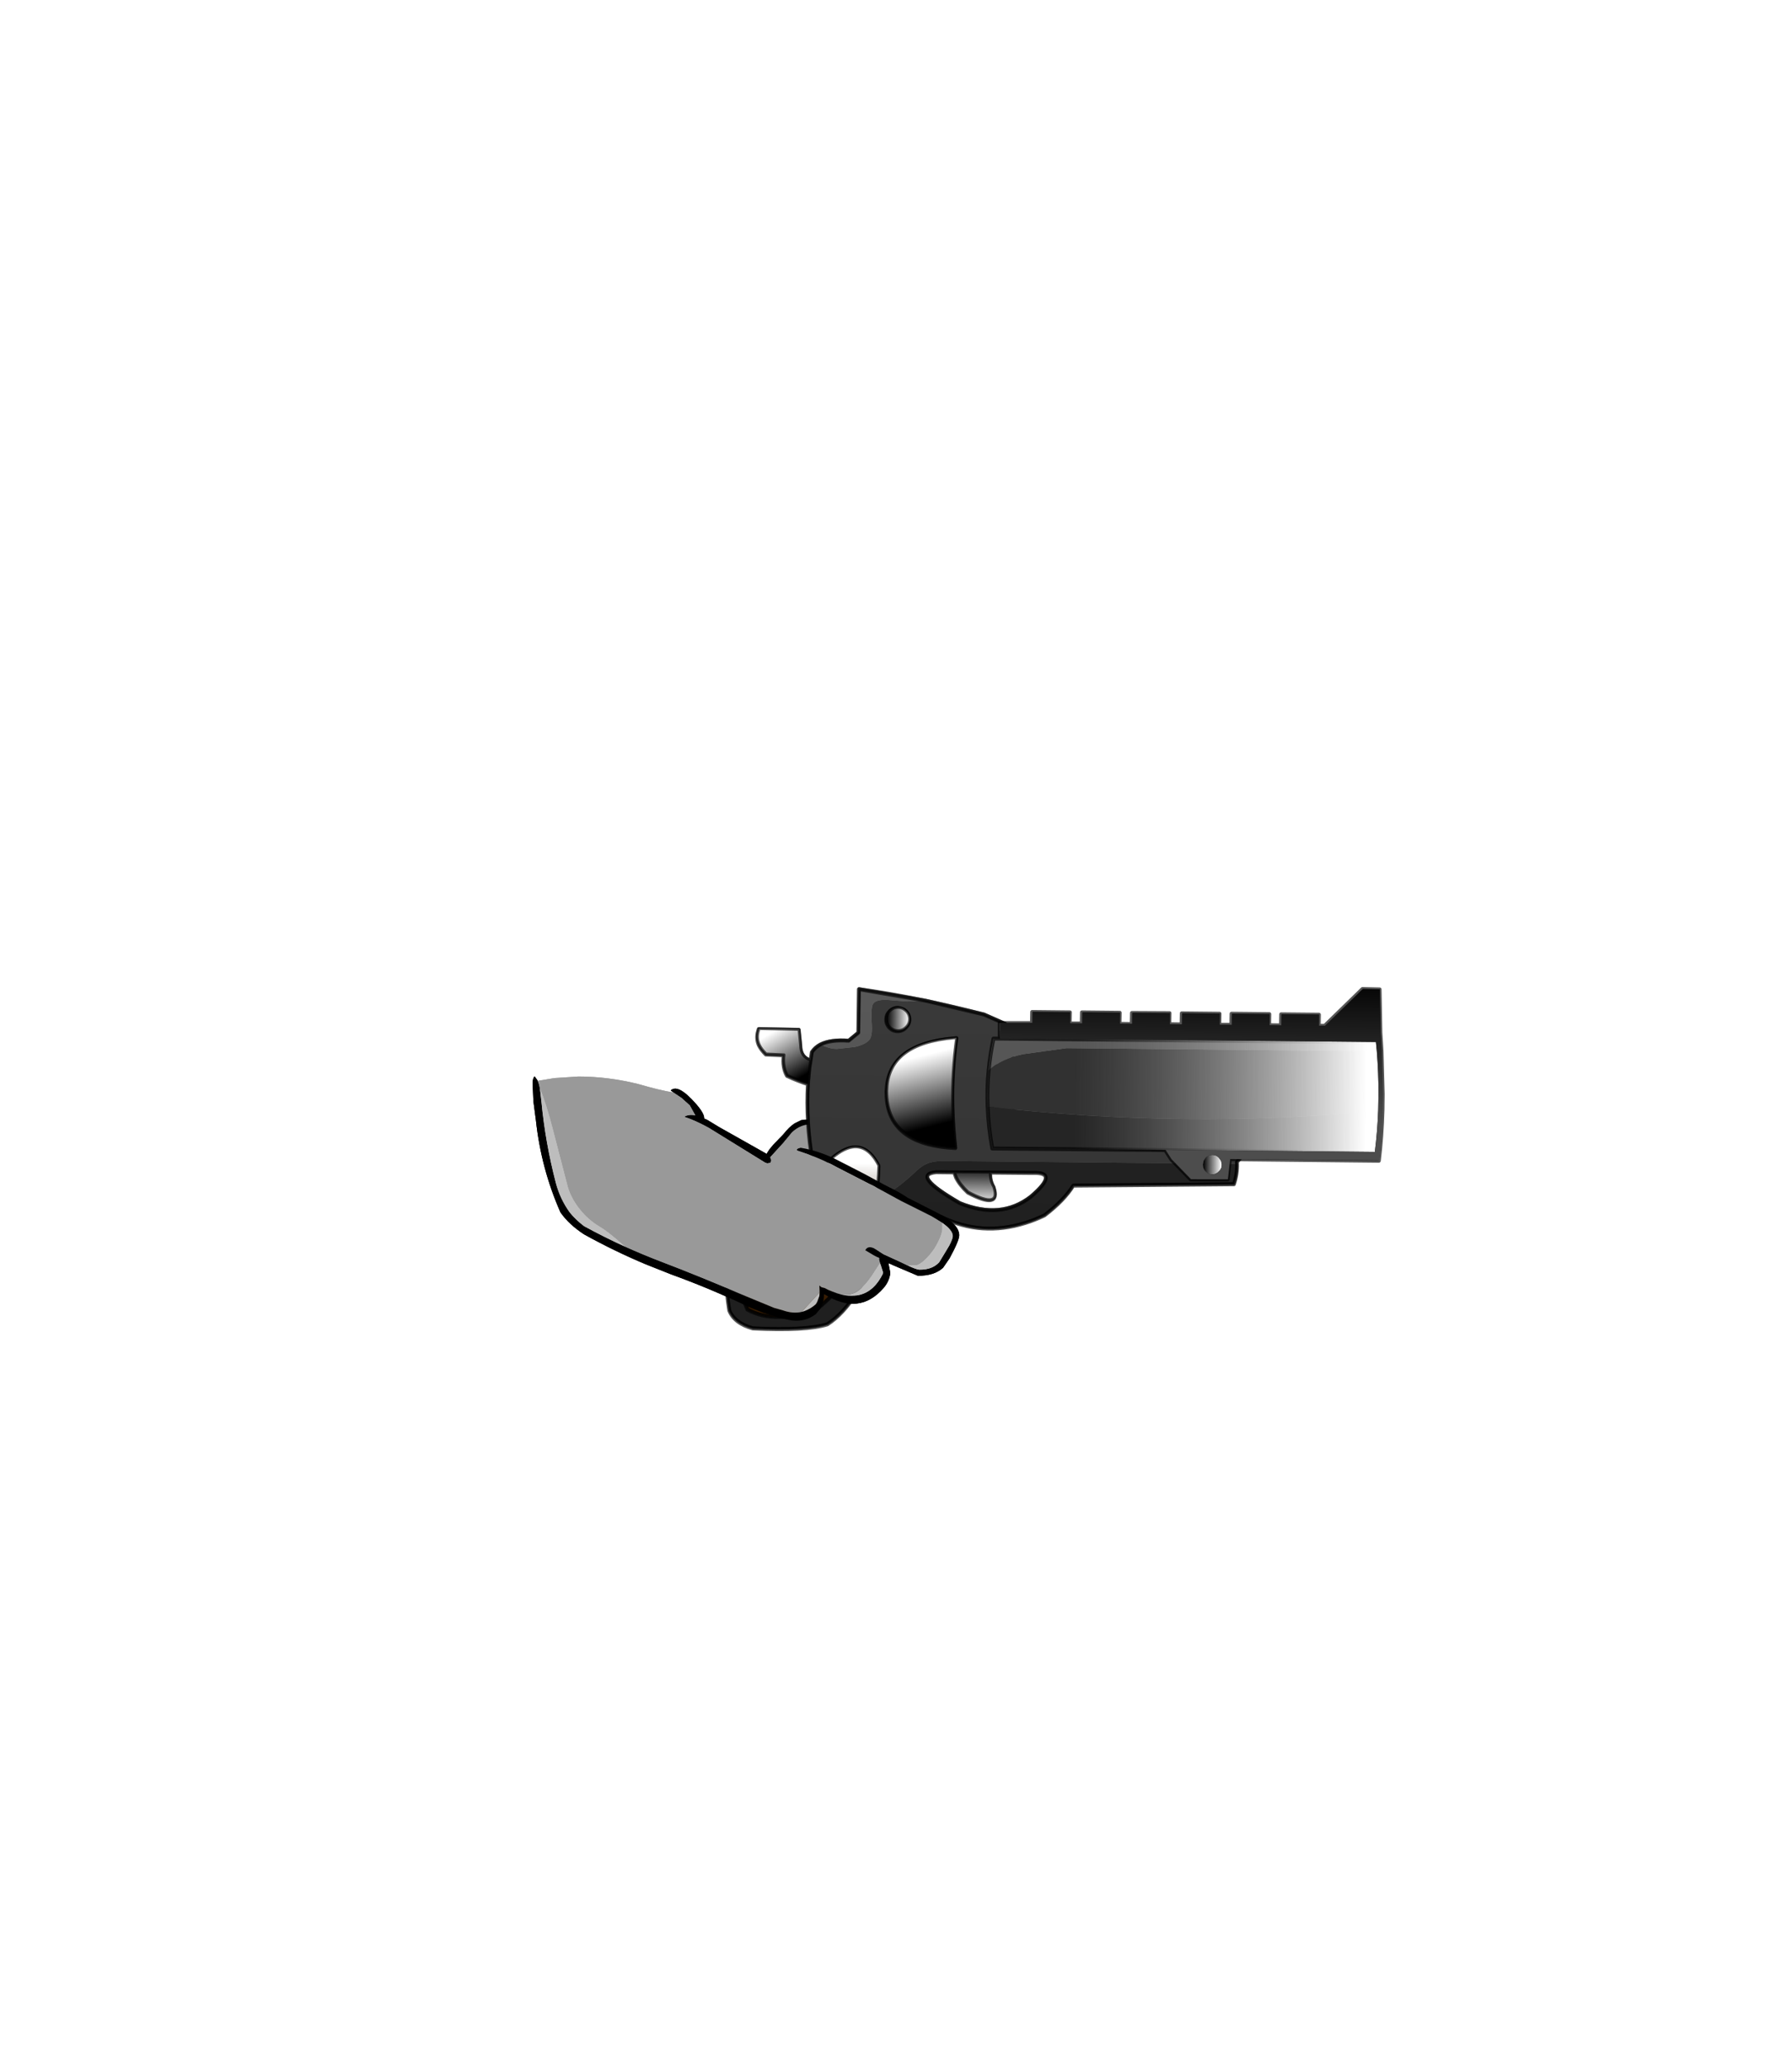 <?xml version="1.0" encoding="UTF-8" standalone="no"?>
<svg xmlns:xlink="http://www.w3.org/1999/xlink" height="531.5px" width="460.6px" xmlns="http://www.w3.org/2000/svg">
  <g transform="matrix(1.0, 0.0, 0.0, 1.0, 193.65, 334.05)">
    <use height="88.4" transform="matrix(1.0, 0.0, 0.0, 1.0, -56.75, -80.3)" width="184.0" xlink:href="#shape0"/>
    <use height="122.9" transform="matrix(0.718, 0.007, -0.007, 0.718, -6.779, -80.634)" width="187.1" xlink:href="#sprite0"/>
    <use height="49.95" transform="matrix(1.0, 0.0, 0.0, 1.0, 59.65, -80.35)" width="102.6" xlink:href="#shape2"/>
    <use height="68.7" transform="matrix(0.718, 0.007, -0.007, 0.718, 60.549, -80.81)" width="141.45" xlink:href="#sprite1"/>
    <use height="62.8" transform="matrix(1.0, 0.0, 0.0, 1.0, -56.75, -57.4)" width="109.65" xlink:href="#shape4"/>
  </g>
  <defs>
    <g id="shape0" transform="matrix(1.0, 0.0, 0.0, 1.0, 56.75, 80.3)">
      <path d="M-20.55 -53.25 L-18.45 -51.85 -16.35 -49.95 -14.9 -47.35 Q-16.65 -47.7 -17.75 -47.0 -15.05 -46.15 -11.5 -44.2 L3.0 -35.25 3.55 -35.05 4.15 -35.15 4.4 -35.25 4.5 -35.5 4.55 -35.9 4.3 -36.6 5.75 -38.2 7.85 -40.5 9.9 -43.0 Q12.15 -45.1 14.95 -45.05 18.2 -45.05 22.3 -43.3 L26.15 -41.45 Q29.2 -39.8 30.45 -38.55 31.65 -37.35 31.65 -35.9 31.65 -34.7 30.75 -32.65 L30.15 -31.35 Q29.05 -31.85 27.15 -32.85 25.1 -33.85 23.85 -33.8 24.35 -32.25 26.65 -31.15 L30.75 -29.3 38.0 -25.35 45.8 -21.45 48.55 -19.75 48.55 -18.05 Q48.35 -16.1 46.4 -12.95 44.05 -9.7 42.15 -8.9 L39.7 -8.75 37.6 -9.75 33.45 -11.65 31.0 -13.2 Q29.4 -13.95 28.75 -12.7 L30.85 -11.45 Q31.75 -10.95 32.35 -10.7 L32.3 -10.35 32.55 -9.4 30.4 -6.1 Q27.4 -1.65 24.55 -1.35 L22.65 -1.3 Q21.45 -1.6 20.15 -2.15 19.2 -2.5 18.3 -3.0 L17.5 -3.2 16.95 -3.65 17.0 -2.35 17.0 -1.85 13.4 2.05 12.4 3.15 Q10.15 3.65 7.6 2.75 L5.3 2.1 -3.05 -1.35 Q-13.35 -5.8 -23.7 -9.75 -28.4 -11.55 -32.95 -13.6 -37.35 -17.5 -39.5 -18.75 -42.45 -20.5 -44.55 -23.15 -46.75 -25.85 -47.7 -28.95 L-51.55 -43.8 Q-53.2 -50.25 -54.9 -54.35 -55.1 -55.45 -55.45 -56.25 L-51.15 -56.95 -45.0 -57.35 Q-37.4 -57.35 -29.7 -55.45 -24.05 -53.8 -20.55 -53.25" fill="#999999" fill-rule="evenodd" stroke="none"/>
      <path d="M48.55 -19.75 L45.8 -21.45 38.0 -25.35 30.75 -29.3 26.65 -31.15 Q24.35 -32.25 23.85 -33.8 25.1 -33.85 27.15 -32.85 29.05 -31.85 30.15 -31.35 L30.75 -32.65 Q31.65 -34.7 31.65 -35.9 31.65 -37.35 30.45 -38.55 29.2 -39.8 26.15 -41.45 L22.3 -43.3 Q18.2 -45.05 14.95 -45.05 12.15 -45.1 9.9 -43.0 L7.85 -40.5 5.75 -38.2 4.3 -36.6 4.55 -35.9 4.5 -35.5 4.4 -35.25 4.15 -35.15 3.55 -35.05 3.0 -35.25 -11.5 -44.2 Q-15.05 -46.15 -17.75 -47.0 -16.65 -47.7 -14.9 -47.35 L-16.35 -49.95 -18.45 -51.85 -20.55 -53.25 -21.25 -53.8 Q-19.55 -55.3 -16.0 -51.65 -12.65 -48.25 -12.65 -46.65 L-12.65 -46.55 -11.85 -46.2 -8.8 -44.35 3.0 -37.7 3.4 -37.45 Q3.85 -38.4 5.1 -39.8 L7.65 -42.5 Q9.25 -44.5 10.6 -45.35 L12.35 -46.2 16.1 -46.5 18.75 -46.05 Q24.3 -44.55 28.5 -42.0 33.4 -39.0 33.4 -36.15 33.4 -35.45 32.2 -32.7 L31.35 -30.8 Q32.3 -30.2 34.9 -28.9 37.85 -27.45 39.65 -26.2 L47.8 -22.05 Q52.9 -19.3 52.9 -16.55 52.9 -15.2 50.4 -10.6 L48.75 -8.2 Q46.45 -6.1 42.25 -6.15 L36.15 -8.75 34.7 -9.4 35.15 -7.05 35.15 -6.55 Q34.8 -4.55 33.5 -3.05 27.25 4.2 18.3 -1.35 L18.15 -1.4 Q18.15 0.8 17.05 2.5 L16.05 3.7 Q13.4 5.75 9.95 5.35 L9.7 5.3 7.6 4.9 2.5 3.35 -0.8 2.05 Q-10.8 -2.75 -21.15 -6.5 L-27.7 -9.1 Q-35.8 -12.5 -43.55 -16.8 -47.45 -19.35 -49.6 -22.45 -54.55 -33.65 -55.9 -46.05 L-56.55 -51.0 -56.75 -55.6 Q-56.75 -56.85 -56.25 -57.4 L-55.7 -56.65 -55.45 -56.25 Q-55.1 -55.45 -54.9 -54.35 L-54.8 -53.55 -54.5 -50.95 Q-53.5 -40.4 -50.8 -30.05 -49.7 -25.85 -47.2 -22.4 -45.7 -20.55 -43.55 -18.9 -38.35 -16.05 -32.95 -13.6 -28.4 -11.55 -23.7 -9.75 -13.35 -5.8 -3.05 -1.35 L5.3 2.1 7.6 2.75 Q10.15 3.65 12.4 3.15 14.0 2.75 15.45 1.65 L16.05 1.15 16.4 0.55 16.95 -0.95 17.0 -1.85 17.0 -2.35 16.95 -3.65 17.5 -3.2 18.3 -3.0 Q19.2 -2.5 20.15 -2.15 21.45 -1.6 22.65 -1.3 29.8 0.35 33.25 -6.6 L33.3 -7.1 32.8 -8.7 32.55 -9.4 32.3 -10.35 32.35 -10.7 Q31.75 -10.95 30.85 -11.45 L28.75 -12.7 Q29.4 -13.95 31.0 -13.2 L33.45 -11.65 37.6 -9.75 39.7 -8.75 Q42.0 -7.7 42.65 -7.7 45.95 -7.65 47.75 -9.6 L49.15 -11.9 50.35 -13.9 Q51.25 -15.65 51.25 -16.35 51.25 -17.85 48.55 -19.75" fill="#000000" fill-rule="evenodd" stroke="none"/>
      <path d="M-54.9 -54.35 Q-53.2 -50.25 -51.55 -43.8 L-47.7 -28.95 Q-46.75 -25.85 -44.55 -23.15 -42.45 -20.5 -39.5 -18.75 -37.35 -17.5 -32.95 -13.6 -38.35 -16.05 -43.55 -18.9 -45.7 -20.55 -47.2 -22.4 -49.7 -25.85 -50.8 -30.05 -53.5 -40.4 -54.5 -50.95 L-54.8 -53.55 -54.9 -54.35 M12.4 3.15 L13.4 2.05 17.0 -1.85 16.95 -0.95 16.4 0.55 16.05 1.15 15.45 1.65 Q14.0 2.75 12.4 3.15 M22.65 -1.3 L24.55 -1.35 Q27.4 -1.65 30.4 -6.1 L32.55 -9.4 32.8 -8.7 33.3 -7.1 33.25 -6.6 Q29.8 0.35 22.65 -1.3 M39.7 -8.75 L42.15 -8.9 Q44.05 -9.7 46.4 -12.95 48.35 -16.1 48.55 -18.05 L48.55 -19.75 Q51.25 -17.85 51.25 -16.35 51.25 -15.65 50.35 -13.9 L49.15 -11.9 47.75 -9.6 Q45.95 -7.65 42.65 -7.7 42.0 -7.7 39.7 -8.75" fill="#bdbdbd" fill-rule="evenodd" stroke="none"/>
      <path d="M61.9 -50.9 Q61.35 -61.25 64.7 -70.9 67.55 -60.4 67.0 -49.85 64.0 -50.0 61.9 -50.9" fill="#333333" fill-rule="evenodd" stroke="none"/>
      <path d="M65.6 -39.5 L63.6 -39.55 Q62.2 -45.35 61.9 -50.9 64.0 -50.0 67.0 -49.85 66.7 -44.7 65.6 -39.5" fill="#292929" fill-rule="evenodd" stroke="none"/>
      <path d="M51.6 -67.15 L52.2 -67.2 Q50.95 -58.55 51.15 -49.6 L43.6 -49.0 37.25 -49.4 Q36.15 -49.55 34.45 -50.2 34.2 -51.75 34.2 -53.45 L34.25 -54.1 Q40.55 -61.45 49.1 -66.0 L51.6 -67.15 M60.9 -32.65 Q60.7 -30.65 61.75 -28.85 L61.75 -28.8 60.2 -28.7 Q58.65 -28.75 55.4 -29.8 53.25 -30.55 52.1 -31.35 L51.6 -32.7 60.9 -32.65" fill="#666666" fill-rule="evenodd" stroke="none"/>
      <path d="M51.6 -67.15 L49.1 -66.0 Q40.55 -61.45 34.25 -54.1 34.85 -65.7 51.6 -67.15" fill="#b3b3b3" fill-rule="evenodd" stroke="none"/>
      <path d="M44.25 -76.85 L59.25 -73.3 64.7 -70.9 Q61.35 -61.25 61.9 -50.9 62.2 -45.35 63.6 -39.55 L65.6 -39.5 126.75 -38.35 124.25 -35.3 124.3 -34.9 48.6 -35.65 Q46.1 -35.6 44.75 -35.0 43.2 -34.45 41.05 -32.3 38.05 -29.5 34.65 -27.3 L31.45 -25.5 Q32.05 -29.7 32.15 -34.35 30.55 -37.5 28.45 -38.6 24.65 -40.55 19.15 -35.35 14.05 -28.9 7.25 -24.7 3.15 -22.05 -1.65 -20.25 L-1.95 -19.55 Q-3.1 -16.5 -3.6 -13.5 L-7.1 -13.55 Q-6.8 -18.95 -5.75 -24.4 -4.45 -29.05 6.6 -29.7 12.45 -30.35 15.2 -35.45 13.45 -45.9 14.0 -55.4 L14.4 -59.75 14.7 -61.45 14.4 -59.75 12.8 -59.8 Q10.95 -59.9 10.4 -62.25 9.9 -64.2 8.35 -64.9 7.05 -65.5 3.85 -65.5 L1.4 -65.4 Q0.75 -66.95 1.1 -68.6 2.65 -67.35 5.35 -67.3 7.1 -67.3 9.75 -68.5 L11.3 -69.35 11.65 -69.35 12.05 -65.3 Q12.1 -62.25 14.7 -61.45 L15.0 -63.6 Q15.8 -64.8 17.15 -65.55 L18.4 -65.1 Q19.9 -64.45 21.45 -64.45 L26.05 -64.95 Q28.9 -65.6 29.9 -66.9 30.65 -67.95 30.4 -71.25 30.2 -74.8 30.65 -75.85 31.3 -77.2 34.45 -77.05 L39.45 -76.65 44.25 -76.85 M51.15 -49.6 Q50.95 -58.55 52.2 -67.2 L51.6 -67.15 Q34.85 -65.7 34.25 -54.1 L34.2 -53.45 Q34.2 -51.75 34.45 -50.2 36.3 -39.7 51.9 -38.95 51.3 -44.35 51.15 -49.6 M38.75 -74.5 L37.1 -75.0 Q35.9 -75.0 35.0 -74.1 34.15 -73.25 34.15 -72.05 34.1 -71.2 34.5 -70.55 34.65 -70.2 34.95 -69.9 35.85 -69.0 37.05 -69.0 38.3 -69.0 39.15 -69.9 40.05 -70.75 40.1 -71.95 40.1 -73.15 39.2 -74.1 L38.75 -74.5" fill="#7d7d7d" fill-rule="evenodd" stroke="none"/>
      <path d="M34.5 -70.55 Q34.1 -71.2 34.15 -72.05 34.15 -73.25 35.0 -74.1 35.9 -75.0 37.1 -75.0 L38.75 -74.5 Q37.2 -73.75 36.0 -72.6 34.9 -71.6 34.5 -70.55 M9.2 -9.75 Q7.75 -9.2 6.05 -7.7 4.05 -5.9 3.4 -4.2 2.75 -5.2 2.75 -6.45 2.75 -7.95 3.75 -9.15 L4.0 -9.35 Q5.2 -10.55 6.9 -10.55 8.2 -10.5 9.2 -9.75" fill="#d9d9d9" fill-rule="evenodd" stroke="none"/>
      <path d="M44.25 -76.85 L39.45 -76.65 34.45 -77.05 Q31.3 -77.2 30.65 -75.85 30.2 -74.8 30.4 -71.25 30.65 -67.95 29.9 -66.9 28.9 -65.6 26.05 -64.95 L21.45 -64.45 Q19.9 -64.45 18.4 -65.1 L17.15 -65.55 Q19.85 -66.9 24.45 -66.55 L26.95 -68.6 27.1 -79.8 44.25 -76.85 M11.3 -69.35 L9.75 -68.5 Q7.1 -67.3 5.35 -67.3 2.65 -67.35 1.1 -68.6 L1.35 -69.55 11.3 -69.35" fill="#bfbfbf" fill-rule="evenodd" stroke="none"/>
      <path d="M14.4 -59.75 L14.0 -55.4 Q11.55 -56.15 8.65 -57.5 7.4 -59.65 7.8 -62.8 L3.2 -63.0 Q2.0 -64.2 1.4 -65.4 L3.85 -65.5 Q7.05 -65.5 8.35 -64.9 9.9 -64.2 10.4 -62.25 10.95 -59.9 12.8 -59.8 L14.4 -59.75 M-7.1 -13.55 L-3.6 -13.5 Q-4.9 -5.3 -1.55 2.55 5.75 6.55 16.6 2.2 24.0 -3.75 27.9 -12.8 30.35 -18.55 31.45 -25.5 L34.65 -27.3 Q38.05 -29.5 41.05 -32.3 43.2 -34.45 44.75 -35.0 46.1 -35.6 48.6 -35.65 L124.3 -34.9 Q124.35 -32.2 123.5 -29.65 L82.2 -29.3 Q79.85 -25.5 74.8 -21.65 72.3 -20.45 69.85 -19.7 58.65 -16.2 48.35 -21.2 L37.45 -22.35 Q34.3 -20.95 33.25 -16.1 27.1 1.15 19.0 6.35 13.7 8.05 -0.15 7.4 -4.85 6.1 -6.2 2.8 -7.5 -5.4 -7.1 -13.55 M34.45 -50.2 Q36.15 -49.55 37.25 -49.4 L43.6 -49.0 51.15 -49.6 Q51.3 -44.35 51.9 -38.95 36.3 -39.7 34.45 -50.2 M34.5 -70.55 Q34.9 -71.6 36.0 -72.6 37.2 -73.75 38.75 -74.5 L39.2 -74.1 Q40.1 -73.15 40.1 -71.95 40.05 -70.75 39.15 -69.9 38.3 -69.0 37.05 -69.0 35.85 -69.0 34.95 -69.9 34.65 -70.2 34.5 -70.55 M9.2 -9.75 L9.75 -9.3 Q10.65 -8.4 10.85 -7.15 L10.95 -6.4 Q10.95 -4.75 9.65 -3.5 8.45 -2.3 6.8 -2.35 5.1 -2.35 3.9 -3.55 L3.4 -4.2 Q4.05 -5.9 6.05 -7.7 7.75 -9.2 9.2 -9.75 M51.6 -32.7 L47.0 -32.75 Q40.3 -32.15 53.05 -24.8 63.65 -20.5 71.3 -26.45 78.75 -32.85 71.75 -32.55 L60.9 -32.65 51.6 -32.7" fill="#4d4d4d" fill-rule="evenodd" stroke="none"/>
      <path d="M7.25 -24.7 Q14.05 -28.9 19.15 -35.35 24.65 -40.55 28.45 -38.6 L28.05 -38.35 Q25.85 -37.25 25.1 -36.4 23.35 -34.45 20.0 -31.4 13.75 -25.55 7.25 -24.7" fill="#b35900" fill-rule="evenodd" stroke="none"/>
      <path d="M-1.95 -19.55 L-1.65 -20.25 Q3.15 -22.05 7.25 -24.7 13.75 -25.55 20.0 -31.4 23.35 -34.45 25.1 -36.4 25.85 -37.25 28.05 -38.35 L28.45 -38.6 Q30.55 -37.5 32.15 -34.35 32.05 -29.7 31.45 -25.5 30.35 -18.55 27.9 -12.8 L24.65 -10.6 Q18.3 -6.95 13.55 -7.0 L10.85 -7.15 Q10.65 -8.4 9.75 -9.3 L9.2 -9.75 Q8.2 -10.5 6.9 -10.55 5.2 -10.55 4.0 -9.35 L3.75 -9.15 2.4 -10.0 Q-2.15 -13.0 -2.1 -17.75 L-1.95 -19.35 -1.95 -19.55" fill="#8a4500" fill-rule="evenodd" stroke="none"/>
      <path d="M-3.6 -13.5 Q-3.1 -16.5 -1.95 -19.55 L-1.95 -19.35 -2.1 -17.75 Q-2.15 -13.0 2.4 -10.0 L3.75 -9.15 Q2.75 -7.95 2.75 -6.45 2.75 -5.2 3.4 -4.2 L3.9 -3.55 Q5.1 -2.35 6.8 -2.35 8.45 -2.3 9.65 -3.5 10.95 -4.75 10.95 -6.4 L10.85 -7.15 13.55 -7.0 Q18.3 -6.95 24.65 -10.6 L27.9 -12.8 Q24.0 -3.75 16.6 2.2 5.75 6.55 -1.55 2.55 -4.9 -5.3 -3.6 -13.5" fill="#6b3500" fill-rule="evenodd" stroke="none"/>
      <path d="M61.75 -28.8 Q63.6 -23.05 55.15 -27.5 53.05 -29.45 52.1 -31.35 53.25 -30.55 55.4 -29.8 58.65 -28.75 60.2 -28.7 L61.75 -28.8" fill="#8c8c8c" fill-rule="evenodd" stroke="none"/>
      <path d="M64.7 -70.9 L59.25 -73.3 44.25 -76.85 27.1 -79.8 26.95 -68.6 24.45 -66.55 Q19.85 -66.9 17.15 -65.55 15.8 -64.8 15.0 -63.6 L14.7 -61.45 14.4 -59.75 14.0 -55.4 Q13.45 -45.9 15.2 -35.45 12.45 -30.35 6.6 -29.7 -4.45 -29.05 -5.75 -24.4 -6.8 -18.95 -7.1 -13.55 -7.5 -5.4 -6.2 2.8 -4.85 6.1 -0.15 7.4 13.7 8.05 19.0 6.35 27.1 1.15 33.25 -16.1 34.3 -20.95 37.45 -22.35 L48.35 -21.2 Q58.65 -16.2 69.85 -19.7 72.3 -20.45 74.8 -21.65 79.85 -25.5 82.2 -29.3 L123.5 -29.65 Q124.35 -32.2 124.3 -34.9 L124.25 -35.3 126.75 -38.35 65.6 -39.5 63.6 -39.55 Q62.2 -45.35 61.9 -50.9 61.35 -61.25 64.7 -70.9 67.55 -60.4 67.0 -49.85 66.7 -44.7 65.6 -39.5 M-3.6 -13.5 Q-3.1 -16.5 -1.95 -19.55 L-1.65 -20.25 Q3.15 -22.05 7.25 -24.7 14.05 -28.9 19.15 -35.35 24.65 -40.55 28.45 -38.6 30.55 -37.5 32.15 -34.35 32.05 -29.7 31.45 -25.5 30.35 -18.55 27.9 -12.8 24.0 -3.75 16.6 2.2 5.75 6.55 -1.55 2.55 -4.9 -5.3 -3.6 -13.5 M51.15 -49.6 Q50.95 -58.55 52.2 -67.2 L51.6 -67.15 Q34.85 -65.7 34.25 -54.1 L34.2 -53.45 Q34.2 -51.75 34.45 -50.2 36.3 -39.7 51.9 -38.95 51.3 -44.35 51.15 -49.6 M38.75 -74.5 L37.1 -75.0 Q35.9 -75.0 35.0 -74.1 34.15 -73.25 34.15 -72.05 34.1 -71.2 34.5 -70.55 34.65 -70.2 34.95 -69.9 35.85 -69.0 37.05 -69.0 38.3 -69.0 39.15 -69.9 40.05 -70.75 40.1 -71.95 40.1 -73.15 39.2 -74.1 L38.75 -74.5 M14.7 -61.45 Q12.1 -62.25 12.05 -65.3 L11.65 -69.35 11.3 -69.35 1.35 -69.55 1.1 -68.6 Q0.75 -66.95 1.4 -65.4 2.0 -64.2 3.2 -63.0 L7.8 -62.8 Q7.4 -59.65 8.65 -57.5 11.55 -56.15 14.0 -55.4 M9.2 -9.75 L9.75 -9.3 Q10.65 -8.4 10.85 -7.15 L10.95 -6.4 Q10.95 -4.75 9.65 -3.5 8.45 -2.3 6.8 -2.35 5.1 -2.35 3.9 -3.55 L3.4 -4.2 Q2.75 -5.2 2.75 -6.45 2.75 -7.95 3.75 -9.15 L4.0 -9.35 Q5.2 -10.55 6.9 -10.55 8.2 -10.5 9.2 -9.75 M60.9 -32.65 Q60.7 -30.65 61.75 -28.85 L61.75 -28.8 Q63.6 -23.05 55.15 -27.5 53.05 -29.45 52.1 -31.35 L51.6 -32.7 47.0 -32.75 Q40.3 -32.15 53.05 -24.8 63.65 -20.5 71.3 -26.45 78.75 -32.85 71.75 -32.55 L60.9 -32.65 51.6 -32.7" fill="none" stroke="#000000" stroke-linecap="round" stroke-linejoin="round" stroke-opacity="0.663" stroke-width="1.0"/>
    </g>
    <g id="sprite0" transform="matrix(1.0, 0.0, 0.0, 1.0, 93.55, 61.45)">
      <use height="122.9" transform="matrix(1.0, 0.0, 0.0, 1.0, -93.55, -61.45)" width="187.1" xlink:href="#shape1"/>
    </g>
    <g id="shape1" transform="matrix(1.0, 0.0, 0.0, 1.0, 93.55, 61.45)">
      <path d="M-28.1 -50.2 Q-28.1 -48.5 -29.35 -47.3 -30.55 -46.05 -32.25 -46.05 -33.95 -46.05 -35.2 -47.3 L-35.85 -48.15 Q-36.4 -49.05 -36.4 -50.2 -36.4 -51.9 -35.2 -53.15 -33.95 -54.35 -32.25 -54.35 -31.0 -54.35 -30.0 -53.65 L-29.35 -53.15 Q-28.1 -51.9 -28.1 -50.2" fill="url(#gradient0)" fill-rule="evenodd" stroke="none"/>
      <path d="M-79.2 41.5 Q-79.2 39.35 -77.8 37.7 L-77.55 37.4 Q-75.85 35.75 -73.5 35.75 -71.65 35.75 -70.25 36.8 -69.85 37.05 -69.5 37.4 -68.2 38.7 -67.9 40.4 L-67.8 41.5 Q-67.8 43.8 -69.5 45.5 -71.15 47.2 -73.5 47.2 -75.85 47.2 -77.55 45.5 L-78.25 44.6 Q-79.2 43.2 -79.2 41.5" fill="url(#gradient1)" fill-rule="evenodd" stroke="none"/>
      <path d="M-63.35 -35.25 L-63.65 -32.85 -64.15 -26.8 Q-67.55 -27.8 -71.65 -29.65 -73.4 -32.6 -72.9 -37.0 L-79.3 -37.25 Q-81.0 -38.85 -81.8 -40.5 -82.8 -42.65 -82.3 -44.95 L-81.95 -46.3 -67.65 -46.15 -67.0 -40.5 Q-66.95 -36.3 -63.35 -35.25" fill="url(#gradient2)" fill-rule="evenodd" stroke="none"/>
      <path d="M7.9 -5.4 L5.1 -5.4 Q3.0 -13.45 2.5 -21.2 1.6 -35.6 6.2 -49.0 10.35 -34.5 9.7 -19.75 9.35 -12.6 7.9 -5.4" fill="url(#gradient3)" fill-rule="evenodd" stroke="none"/>
      <path d="M-11.2 -43.75 Q-12.75 -31.7 -12.35 -19.25 -12.1 -11.9 -11.2 -4.4 -32.9 -5.2 -35.6 -19.85 -36.0 -22.0 -36.0 -24.4 L-35.95 -25.25 Q-35.3 -41.45 -12.05 -43.65 L-11.2 -43.75" fill="url(#gradient4)" fill-rule="evenodd" stroke="none"/>
      <path d="M1.4 4.25 Q1.15 7.05 2.65 9.55 L2.65 9.6 Q5.3 17.6 -6.55 11.45 -9.45 8.8 -10.8 6.15 L-11.55 4.3 1.4 4.25" fill="url(#gradient5)" fill-rule="evenodd" stroke="none"/>
      <path d="M-38.6 2.3 Q-38.7 8.75 -39.5 14.6 -40.9 24.3 -44.25 32.35 -49.55 44.95 -59.75 53.35 -74.8 59.6 -85.0 54.1 -89.85 43.2 -88.1 31.8 -87.45 27.65 -85.85 23.4 L-85.85 23.3 -85.5 22.3 Q-78.85 19.75 -73.1 16.05 -63.75 10.05 -56.75 1.05 -49.2 -6.3 -43.8 -3.55 -40.9 -2.1 -38.6 2.3 M-79.2 41.5 Q-79.2 43.2 -78.25 44.6 L-77.55 45.5 Q-75.85 47.2 -73.5 47.2 -71.15 47.2 -69.5 45.5 -67.8 43.8 -67.8 41.5 L-67.9 40.4 Q-68.2 38.7 -69.5 37.4 -69.85 37.05 -70.25 36.8 -71.65 35.75 -73.5 35.75 -75.85 35.75 -77.55 37.4 L-77.8 37.7 Q-79.2 39.35 -79.2 41.5" fill="url(#gradient6)" fill-rule="evenodd" stroke="none"/>
      <path d="M6.2 -49.0 Q1.6 -35.6 2.5 -21.2 3.0 -13.45 5.1 -5.4 L7.9 -5.4 93.05 -4.55 89.55 -0.3 89.6 0.25 Q89.75 4.05 88.55 7.55 L31.15 8.6 Q27.85 14.0 20.9 19.4 17.4 21.1 14.0 22.2 -1.5 27.2 -15.95 20.35 L-31.1 18.95 Q-35.45 20.9 -36.9 27.7 -45.2 51.8 -56.45 59.05 -63.75 61.5 -83.0 60.8 -89.6 59.05 -91.5 54.5 -93.45 43.1 -92.95 31.75 -92.65 24.2 -91.25 16.65 -89.5 10.15 -74.1 9.1 -66.0 8.1 -62.25 0.95 -64.85 -13.6 -64.15 -26.8 L-63.65 -32.85 -63.35 -35.25 -62.9 -38.2 Q-61.8 -39.9 -59.9 -40.95 -56.25 -42.9 -49.75 -42.45 L-46.35 -45.35 -46.25 -60.95 Q-34.45 -59.4 -22.35 -57.0 -12.0 -54.95 -1.45 -52.3 L6.2 -49.0 M-11.55 4.3 L-17.95 4.3 Q-27.25 5.2 -9.45 15.3 5.35 21.15 15.95 12.7 26.25 3.75 16.55 4.2 L1.4 4.25 -11.55 4.3 M-28.1 -50.2 Q-28.1 -51.9 -29.35 -53.15 L-30.0 -53.65 Q-31.0 -54.35 -32.25 -54.35 -33.95 -54.35 -35.2 -53.15 -36.4 -51.9 -36.4 -50.2 -36.4 -49.05 -35.85 -48.15 L-35.2 -47.3 Q-33.95 -46.05 -32.25 -46.05 -30.55 -46.05 -29.35 -47.3 -28.1 -48.5 -28.1 -50.2 M-11.2 -43.75 L-12.05 -43.65 Q-35.3 -41.45 -35.95 -25.25 L-36.0 -24.4 Q-36.0 -22.0 -35.6 -19.85 -32.9 -5.2 -11.2 -4.4 -12.1 -11.9 -12.35 -19.25 -12.75 -31.7 -11.2 -43.75 M-38.6 2.3 Q-40.9 -2.1 -43.8 -3.55 -49.2 -6.3 -56.75 1.05 -63.75 10.05 -73.1 16.05 -78.85 19.75 -85.5 22.3 L-85.85 23.3 -85.85 23.4 Q-87.45 27.65 -88.1 31.8 -89.85 43.2 -85.0 54.1 -74.8 59.6 -59.75 53.35 -49.55 44.95 -44.25 32.35 -40.9 24.3 -39.5 14.6 -38.7 8.75 -38.6 2.3" fill="url(#gradient7)" fill-rule="evenodd" stroke="none"/>
      <path d="M6.2 -49.0 Q1.6 -35.6 2.5 -21.2 3.0 -13.45 5.1 -5.4 L7.9 -5.4 Q9.35 -12.6 9.7 -19.75 10.35 -34.5 6.2 -49.0 L-1.45 -52.3 Q-12.0 -54.95 -22.35 -57.0 -34.45 -59.4 -46.25 -60.95 L-46.35 -45.35 -49.75 -42.45 Q-56.25 -42.9 -59.9 -40.95 -61.8 -39.9 -62.9 -38.2 L-63.35 -35.25 -63.65 -32.85 -64.15 -26.8 Q-64.85 -13.6 -62.25 0.95 -66.0 8.1 -74.1 9.1 -89.5 10.15 -91.25 16.65 -92.65 24.2 -92.95 31.75 -93.45 43.1 -91.5 54.5 -89.6 59.05 -83.0 60.8 -63.75 61.5 -56.45 59.05 -45.2 51.8 -36.9 27.7 -35.45 20.9 -31.1 18.95 L-15.95 20.35 Q-1.5 27.2 14.0 22.2 17.4 21.1 20.9 19.4 27.85 14.0 31.15 8.6 L88.55 7.55 Q89.75 4.05 89.6 0.25 L89.55 -0.3 93.05 -4.55 7.9 -5.4 M1.4 4.25 Q1.15 7.05 2.65 9.55 L2.65 9.6 Q5.3 17.6 -6.55 11.45 -9.45 8.8 -10.8 6.15 L-11.55 4.3 -17.95 4.3 Q-27.25 5.2 -9.45 15.3 5.35 21.15 15.95 12.7 26.25 3.75 16.55 4.2 L1.4 4.25 -11.55 4.3 M-64.15 -26.8 Q-67.55 -27.8 -71.65 -29.65 -73.4 -32.6 -72.9 -37.0 L-79.3 -37.25 Q-81.0 -38.85 -81.8 -40.5 -82.8 -42.65 -82.3 -44.95 L-81.95 -46.3 -67.65 -46.15 -67.0 -40.5 Q-66.95 -36.3 -63.35 -35.25 M-28.1 -50.2 Q-28.1 -48.5 -29.35 -47.3 -30.55 -46.05 -32.25 -46.05 -33.95 -46.05 -35.2 -47.3 L-35.85 -48.15 Q-36.4 -49.05 -36.4 -50.2 -36.4 -51.9 -35.2 -53.15 -33.95 -54.35 -32.25 -54.35 -31.0 -54.35 -30.0 -53.65 L-29.35 -53.15 Q-28.1 -51.9 -28.1 -50.2 M-11.2 -43.75 Q-12.75 -31.7 -12.35 -19.25 -12.1 -11.9 -11.2 -4.4 -32.9 -5.2 -35.6 -19.85 -36.0 -22.0 -36.0 -24.4 L-35.95 -25.25 Q-35.3 -41.45 -12.05 -43.65 L-11.2 -43.75 M-38.6 2.3 Q-40.9 -2.1 -43.8 -3.55 -49.2 -6.3 -56.75 1.05 -63.75 10.05 -73.1 16.05 -78.85 19.75 -85.5 22.3 L-85.85 23.3 -85.85 23.4 Q-87.45 27.65 -88.1 31.8 -89.85 43.2 -85.0 54.1 -74.8 59.6 -59.75 53.35 -49.55 44.95 -44.25 32.35 -40.9 24.3 -39.5 14.6 -38.7 8.75 -38.6 2.3 M-79.2 41.5 Q-79.2 39.35 -77.8 37.7 L-77.55 37.4 Q-75.85 35.75 -73.5 35.75 -71.65 35.75 -70.25 36.8 -69.85 37.05 -69.5 37.4 -68.2 38.7 -67.9 40.4 L-67.8 41.5 Q-67.8 43.8 -69.5 45.5 -71.15 47.2 -73.5 47.2 -75.85 47.2 -77.55 45.5 L-78.25 44.6 Q-79.2 43.2 -79.2 41.5" fill="none" stroke="#000000" stroke-linecap="round" stroke-linejoin="round" stroke-opacity="0.663" stroke-width="1.0"/>
    </g>
    <linearGradient gradientTransform="matrix(0.005, 0.0, 0.0, 0.005, -32.25, -50.2)" gradientUnits="userSpaceOnUse" id="gradient0" spreadMethod="pad" x1="-819.2" x2="819.2">
      <stop offset="0.0" stop-color="#000000"/>
      <stop offset="1.0" stop-color="#ffffff"/>
    </linearGradient>
    <linearGradient gradientTransform="matrix(0.007, 0.0, 0.0, 0.007, -73.5, 41.45)" gradientUnits="userSpaceOnUse" id="gradient1" spreadMethod="pad" x1="-819.2" x2="819.2">
      <stop offset="0.0" stop-color="#000000"/>
      <stop offset="1.0" stop-color="#ffffff"/>
    </linearGradient>
    <linearGradient gradientTransform="matrix(-0.006, -0.01, 0.01, -0.006, -72.9, -36.5)" gradientUnits="userSpaceOnUse" id="gradient2" spreadMethod="pad" x1="-819.2" x2="819.2">
      <stop offset="0.0" stop-color="#000000"/>
      <stop offset="1.0" stop-color="#ffffff"/>
    </linearGradient>
    <linearGradient gradientTransform="matrix(0.0, -0.027, 0.027, 0.0, 6.05, -27.2)" gradientUnits="userSpaceOnUse" id="gradient3" spreadMethod="pad" x1="-819.2" x2="819.2">
      <stop offset="0.0" stop-color="#000000"/>
      <stop offset="1.0" stop-color="#ffffff"/>
    </linearGradient>
    <linearGradient gradientTransform="matrix(-0.004, -0.015, 0.023, -0.006, -23.65, -24.0)" gradientUnits="userSpaceOnUse" id="gradient4" spreadMethod="pad" x1="-819.2" x2="819.2">
      <stop offset="0.0" stop-color="#000000"/>
      <stop offset="1.0" stop-color="#ffffff"/>
    </linearGradient>
    <linearGradient gradientTransform="matrix(0.0, 0.009, -0.006, 0.0, -4.15, 9.2)" gradientUnits="userSpaceOnUse" id="gradient5" spreadMethod="pad" x1="-819.2" x2="819.2">
      <stop offset="0.0" stop-color="#000000"/>
      <stop offset="1.0" stop-color="#ffffff"/>
    </linearGradient>
    <linearGradient gradientTransform="matrix(0.0, -0.03, 0.037, 0.0, -63.65, 26.2)" gradientUnits="userSpaceOnUse" id="gradient6" spreadMethod="pad" x1="-819.2" x2="819.2">
      <stop offset="0.0" stop-color="#000000" stop-opacity="0.49"/>
      <stop offset="1.0" stop-color="#ffffff"/>
    </linearGradient>
    <linearGradient gradientTransform="matrix(0.0, -0.069, 0.074, 0.0, 0.0, 0.0)" gradientUnits="userSpaceOnUse" id="gradient7" spreadMethod="pad" x1="-819.2" x2="819.2">
      <stop offset="0.0" stop-color="#000000" stop-opacity="0.6"/>
      <stop offset="1.0" stop-color="#000000" stop-opacity="0.541"/>
    </linearGradient>
    <g id="shape2" transform="matrix(1.0, 0.0, 0.0, 1.0, -59.65, 80.35)">
      <path d="M60.2 -49.6 Q60.0 -54.3 60.45 -58.9 63.65 -61.9 69.3 -63.1 L80.5 -64.65 160.15 -63.85 160.6 -52.75 160.5 -48.55 Q111.3 -43.8 60.2 -49.6" fill="#666666" fill-rule="evenodd" stroke="none"/>
      <path d="M63.3 -69.1 L63.3 -71.1 71.6 -71.1 71.65 -73.95 81.35 -73.85 81.3 -71.0 84.4 -71.0 84.45 -73.85 94.15 -73.75 94.1 -70.9 97.25 -70.85 97.3 -73.7 106.95 -73.65 106.9 -70.8 110.05 -70.75 110.1 -73.6 119.8 -73.5 119.75 -70.65 122.85 -70.65 122.9 -73.5 132.6 -73.4 132.55 -70.55 135.6 -70.5 135.65 -73.35 145.35 -73.25 145.3 -70.4 146.85 -70.4 156.55 -79.85 160.95 -79.75 161.0 -77.05 149.05 -69.55 147.85 -68.3 63.3 -69.1 M60.45 -58.9 Q60.85 -63.0 61.7 -67.1 L63.3 -67.1 159.95 -66.15 160.15 -63.85 80.5 -64.65 69.3 -63.1 Q63.65 -61.9 60.45 -58.9" fill="#b3b3b3" fill-rule="evenodd" stroke="none"/>
      <path d="M105.85 -38.45 L61.4 -38.85 Q60.4 -44.25 60.2 -49.6 111.3 -43.8 160.5 -48.55 160.3 -43.2 159.65 -37.9 L105.85 -38.45" fill="#4d4d4d" fill-rule="evenodd" stroke="none"/>
      <path d="M161.0 -77.05 L161.15 -68.7 161.45 -63.85 161.75 -52.85 160.6 -52.75 160.15 -63.85 159.95 -66.15 63.3 -67.1 63.3 -69.1 147.85 -68.3 149.05 -69.55 161.0 -77.05" fill="#808080" fill-rule="evenodd" stroke="none"/>
      <path d="M161.75 -52.85 L161.7 -48.8 Q161.5 -41.8 160.75 -35.7 L122.45 -36.1 121.9 -30.9 112.4 -30.9 107.4 -36.05 105.85 -38.45 159.65 -37.9 Q160.3 -43.2 160.5 -48.55 L160.6 -52.75 161.75 -52.85 M115.5 -34.05 Q115.65 -33.4 116.1 -32.95 116.85 -32.15 117.8 -32.1 118.8 -32.1 119.5 -32.9 L120.2 -33.9 120.3 -34.65 120.15 -35.6 119.55 -36.4 Q118.85 -37.1 117.85 -37.1 116.9 -37.15 116.15 -36.45 L115.65 -35.65 115.45 -34.7 Q115.4 -34.35 115.5 -34.05" fill="#424242" fill-rule="evenodd" stroke="none"/>
      <path d="M115.5 -34.05 Q115.4 -34.35 115.45 -34.7 L115.65 -35.65 116.15 -36.45 Q116.9 -37.15 117.85 -37.1 118.85 -37.1 119.55 -36.4 L120.15 -35.6 120.3 -34.65 120.2 -33.9 Q119.15 -33.75 117.7 -33.9 L118.0 -33.9 116.45 -34.0 115.5 -34.05" fill="#959595" fill-rule="evenodd" stroke="none"/>
      <path d="M120.2 -33.9 L119.5 -32.9 Q118.8 -32.1 117.8 -32.1 116.85 -32.15 116.1 -32.95 115.65 -33.4 115.5 -34.05 L116.45 -34.0 118.0 -33.9 117.7 -33.9 Q119.15 -33.75 120.2 -33.9" fill="#5e5e5e" fill-rule="evenodd" stroke="none"/>
      <path d="M63.3 -69.1 L63.3 -71.1 71.6 -71.1 71.65 -73.95 81.35 -73.85 81.3 -71.0 84.4 -71.0 84.45 -73.85 94.15 -73.75 94.1 -70.9 97.25 -70.85 97.3 -73.7 106.95 -73.65 106.9 -70.8 110.05 -70.75 110.1 -73.6 119.8 -73.5 119.75 -70.65 122.85 -70.65 122.9 -73.5 132.6 -73.4 132.55 -70.55 135.6 -70.5 135.65 -73.35 145.35 -73.25 145.3 -70.4 146.85 -70.4 156.55 -79.85 160.95 -79.75 161.0 -77.05 161.15 -68.7 161.45 -63.85 161.75 -52.85 161.7 -48.8 Q161.5 -41.8 160.75 -35.7 L122.45 -36.1 121.9 -30.9 112.4 -30.9 107.4 -36.05 105.85 -38.45 61.4 -38.85 Q60.4 -44.25 60.2 -49.6 60.0 -54.3 60.45 -58.9 60.85 -63.0 61.7 -67.1 L63.3 -67.1 63.3 -69.1 M63.3 -67.1 L159.95 -66.15 160.15 -63.85 160.6 -52.75 160.5 -48.55 Q160.3 -43.2 159.65 -37.9 L105.85 -38.45 M120.2 -33.9 L119.5 -32.9 Q118.8 -32.1 117.8 -32.1 116.85 -32.15 116.1 -32.95 115.65 -33.4 115.5 -34.05 115.4 -34.35 115.45 -34.7 L115.65 -35.65 116.15 -36.45 Q116.9 -37.15 117.85 -37.1 118.85 -37.1 119.55 -36.4 L120.15 -35.6 120.3 -34.65 120.2 -33.9" fill="none" stroke="#000000" stroke-linecap="round" stroke-linejoin="round" stroke-opacity="0.663" stroke-width="1.0"/>
    </g>
    <g id="sprite1" transform="matrix(1.0, 0.0, 0.0, 1.0, 70.7, 34.35)">
      <use height="68.7" transform="matrix(1.0, 0.0, 0.0, 1.0, -70.7, -34.35)" width="141.45" xlink:href="#shape3"/>
    </g>
    <g id="shape3" transform="matrix(1.0, 0.0, 0.0, 1.0, 70.7, 34.35)">
      <path d="M13.0 27.7 L13.25 29.05 13.15 30.05 Q12.9 30.85 12.2 31.5 11.25 32.55 9.85 32.55 8.5 32.55 7.45 31.5 6.8 30.85 6.6 29.95 L6.5 29.05 6.75 27.7 7.45 26.6 Q8.5 25.6 9.85 25.6 11.25 25.6 12.2 26.6 L13.0 27.7" fill="url(#gradient8)" fill-rule="evenodd" stroke="none"/>
      <path d="M-6.9 23.95 L-68.75 23.95 Q-70.25 16.45 -70.55 9.0 -70.9 2.5 -70.35 -3.95 -69.9 -9.7 -68.75 -15.4 L-66.55 -15.4 68.0 -15.4 68.35 -12.15 Q69.05 -4.4 69.1 3.25 L69.05 9.1 Q68.85 16.6 68.0 23.95 L-6.9 23.95" fill="url(#gradient9)" fill-rule="evenodd" stroke="none"/>
      <path d="M-66.55 -15.4 L-66.55 -20.95 -55.0 -21.05 -55.0 -25.05 -41.5 -25.05 -41.5 -21.05 -37.15 -21.05 -37.15 -25.05 -23.65 -25.05 -23.65 -21.05 -19.3 -21.05 -19.3 -25.05 -5.8 -25.05 -5.8 -21.05 -1.45 -21.05 -1.45 -25.05 12.05 -25.05 12.05 -21.05 16.4 -21.05 16.4 -25.05 29.9 -25.05 29.9 -21.05 34.1 -21.05 34.1 -25.05 47.6 -25.05 47.6 -21.05 49.75 -21.05 63.15 -34.35 69.25 -34.3 69.7 -18.95 70.2 -12.15 70.75 3.15 70.7 8.75 Q70.55 18.55 69.55 27.0 L16.25 27.0 15.5 34.25 2.3 34.35 -4.75 27.25 -6.9 23.95 68.0 23.95 Q68.85 16.6 69.05 9.1 L69.1 3.25 Q69.05 -4.4 68.35 -12.15 L68.0 -15.4 -66.55 -15.4 M13.0 27.7 L12.2 26.6 Q11.25 25.6 9.85 25.6 8.5 25.6 7.45 26.6 L6.75 27.7 6.5 29.05 6.6 29.95 Q6.8 30.85 7.45 31.5 8.5 32.55 9.85 32.55 11.25 32.55 12.2 31.5 12.9 30.85 13.15 30.05 L13.25 29.05 13.0 27.7" fill="url(#gradient10)" fill-rule="evenodd" stroke="none"/>
    </g>
    <linearGradient gradientTransform="matrix(0.004, 0.0, 0.0, 0.004, 9.85, 29.05)" gradientUnits="userSpaceOnUse" id="gradient8" spreadMethod="pad" x1="-819.2" x2="819.2">
      <stop offset="0.0" stop-color="#000000"/>
      <stop offset="1.0" stop-color="#ffffff"/>
    </linearGradient>
    <linearGradient gradientTransform="matrix(0.064, 0.0, 0.0, 0.024, 12.4, 3.95)" gradientUnits="userSpaceOnUse" id="gradient9" spreadMethod="pad" x1="-819.2" x2="819.2">
      <stop offset="0.0" stop-color="#000000" stop-opacity="0.522"/>
      <stop offset="1.0" stop-color="#ffffff"/>
    </linearGradient>
    <linearGradient gradientTransform="matrix(0.0, 0.033, -0.042, 0.0, -0.5, -12.55)" gradientUnits="userSpaceOnUse" id="gradient10" spreadMethod="pad" x1="-819.2" x2="819.2">
      <stop offset="0.0" stop-color="#000000"/>
      <stop offset="1.0" stop-color="#4d4d4d"/>
    </linearGradient>
    <g id="shape4" transform="matrix(1.0, 0.0, 0.0, 1.0, 56.75, 57.4)">
      <path d="M12.1 -39.05 Q16.9 -38.25 21.35 -36.0 L28.55 -32.3 33.25 -29.75 34.9 -28.9 Q37.85 -27.45 39.65 -26.2 L47.8 -22.05 Q52.9 -19.3 52.9 -16.55 52.9 -15.2 50.4 -10.6 L48.75 -8.2 Q46.45 -6.1 42.25 -6.15 L36.15 -8.75 34.7 -9.4 35.15 -7.05 35.15 -6.55 Q34.8 -4.55 33.5 -3.05 27.25 4.2 18.3 -1.35 L18.15 -1.4 Q18.15 0.8 17.05 2.5 L16.05 3.7 Q13.4 5.75 9.95 5.35 L9.7 5.3 7.6 4.9 2.5 3.35 -0.8 2.05 Q-10.8 -2.75 -21.15 -6.5 L-27.7 -9.1 Q-35.8 -12.5 -43.55 -16.8 -47.45 -19.35 -49.6 -22.45 -54.55 -33.65 -55.9 -46.05 L-56.55 -51.0 -56.75 -55.6 Q-56.75 -56.85 -56.25 -57.4 L-55.7 -56.65 -55.45 -56.25 Q-55.1 -55.45 -54.9 -54.35 L-54.8 -53.55 -54.5 -50.95 Q-53.5 -40.4 -50.8 -30.05 -49.7 -25.85 -47.2 -22.4 -45.7 -20.55 -43.55 -18.9 -38.35 -16.05 -32.95 -13.6 -28.4 -11.55 -23.7 -9.75 -13.35 -5.8 -3.05 -1.35 L5.3 2.1 7.6 2.75 Q10.15 3.65 12.4 3.15 14.0 2.75 15.45 1.65 L16.05 1.15 16.4 0.55 16.95 -0.95 17.0 -1.85 17.0 -2.35 16.95 -3.65 17.5 -3.2 18.3 -3.0 Q19.2 -2.5 20.15 -2.15 21.45 -1.6 22.65 -1.3 29.8 0.35 33.25 -6.6 L33.3 -7.1 32.8 -8.7 32.55 -9.4 32.3 -10.35 32.35 -10.7 Q31.75 -10.95 30.85 -11.45 L28.75 -12.7 Q29.4 -13.95 31.0 -13.2 L33.45 -11.65 37.6 -9.75 39.7 -8.75 Q42.0 -7.7 42.65 -7.7 45.95 -7.65 47.75 -9.6 L49.15 -11.9 50.35 -13.9 Q51.25 -15.65 51.25 -16.35 51.25 -17.85 48.55 -19.75 L45.8 -21.45 38.0 -25.35 30.75 -29.3 29.6 -29.85 21.8 -33.85 Q18.0 -35.95 13.95 -37.4 L11.2 -38.35 11.15 -38.55 11.2 -38.7 11.65 -38.95 12.1 -39.05 M-20.55 -53.25 L-21.25 -53.8 Q-19.55 -55.3 -16.0 -51.65 -12.65 -48.25 -12.65 -46.65 L-12.65 -46.55 -11.85 -46.2 -8.8 -44.35 3.0 -37.7 3.4 -37.45 Q3.85 -38.4 5.1 -39.8 L6.9 -41.65 8.2 -41.0 7.85 -40.5 5.75 -38.2 4.3 -36.6 4.55 -35.9 4.5 -35.5 4.4 -35.25 4.15 -35.15 3.55 -35.05 3.0 -35.25 -11.5 -44.2 Q-15.05 -46.15 -17.75 -47.0 -16.65 -47.7 -14.9 -47.35 L-16.35 -49.95 -18.45 -51.85 -20.55 -53.25" fill="#000000" fill-rule="evenodd" stroke="none"/>
      <path d="M-55.45 -56.25 L-51.15 -56.95 -45.0 -57.35 Q-37.4 -57.35 -29.7 -55.45 -24.05 -53.8 -20.55 -53.25 L-18.45 -51.85 -16.35 -49.95 -14.9 -47.35 Q-16.65 -47.7 -17.75 -47.0 -15.05 -46.15 -11.5 -44.2 L3.0 -35.25 3.55 -35.05 4.15 -35.15 4.4 -35.25 4.5 -35.5 4.55 -35.9 4.3 -36.6 5.75 -38.2 7.85 -40.5 8.2 -41.0 9.1 -40.55 12.1 -39.05 11.65 -38.95 11.2 -38.7 11.15 -38.55 11.2 -38.35 13.95 -37.4 Q18.0 -35.95 21.8 -33.85 L29.6 -29.85 30.75 -29.3 38.0 -25.35 45.8 -21.45 48.55 -19.75 48.55 -18.05 Q48.35 -16.1 46.4 -12.95 44.05 -9.7 42.15 -8.9 L39.7 -8.75 37.6 -9.75 33.45 -11.65 31.0 -13.2 Q29.4 -13.95 28.75 -12.7 L30.85 -11.45 Q31.75 -10.95 32.35 -10.7 L32.3 -10.35 32.55 -9.4 30.4 -6.1 Q27.4 -1.65 24.55 -1.35 L22.65 -1.3 Q21.45 -1.6 20.15 -2.15 19.2 -2.5 18.3 -3.0 L17.5 -3.2 16.95 -3.65 17.0 -2.35 17.0 -1.85 13.4 2.05 12.4 3.15 Q10.15 3.65 7.6 2.75 L5.3 2.1 -3.05 -1.35 Q-13.35 -5.8 -23.7 -9.75 -28.4 -11.55 -32.95 -13.6 -37.35 -17.5 -39.5 -18.75 -42.45 -20.5 -44.55 -23.15 -46.75 -25.85 -47.7 -28.95 L-51.55 -43.8 Q-53.2 -50.25 -54.9 -54.35 -55.1 -55.45 -55.45 -56.25" fill="#999999" fill-rule="evenodd" stroke="none"/>
      <path d="M48.55 -19.75 Q51.25 -17.85 51.25 -16.35 51.25 -15.65 50.35 -13.9 L49.15 -11.9 47.75 -9.6 Q45.95 -7.65 42.65 -7.7 42.0 -7.7 39.7 -8.75 L42.15 -8.9 Q44.05 -9.7 46.4 -12.95 48.35 -16.1 48.55 -18.05 L48.55 -19.75 M32.55 -9.4 L32.8 -8.7 33.3 -7.1 33.25 -6.6 Q29.8 0.35 22.65 -1.3 L24.55 -1.35 Q27.4 -1.65 30.4 -6.1 L32.55 -9.4 M17.0 -1.85 L16.95 -0.95 16.4 0.55 16.05 1.15 15.45 1.65 Q14.0 2.75 12.4 3.15 L13.4 2.05 17.0 -1.85 M-32.95 -13.6 Q-38.35 -16.05 -43.55 -18.9 -45.7 -20.55 -47.2 -22.4 -49.7 -25.85 -50.8 -30.05 -53.5 -40.4 -54.5 -50.95 L-54.8 -53.55 -54.9 -54.35 Q-53.2 -50.25 -51.55 -43.8 L-47.7 -28.95 Q-46.75 -25.85 -44.55 -23.15 -42.45 -20.5 -39.5 -18.75 -37.35 -17.5 -32.95 -13.6" fill="#bdbdbd" fill-rule="evenodd" stroke="none"/>
    </g>
  </defs>
</svg>
